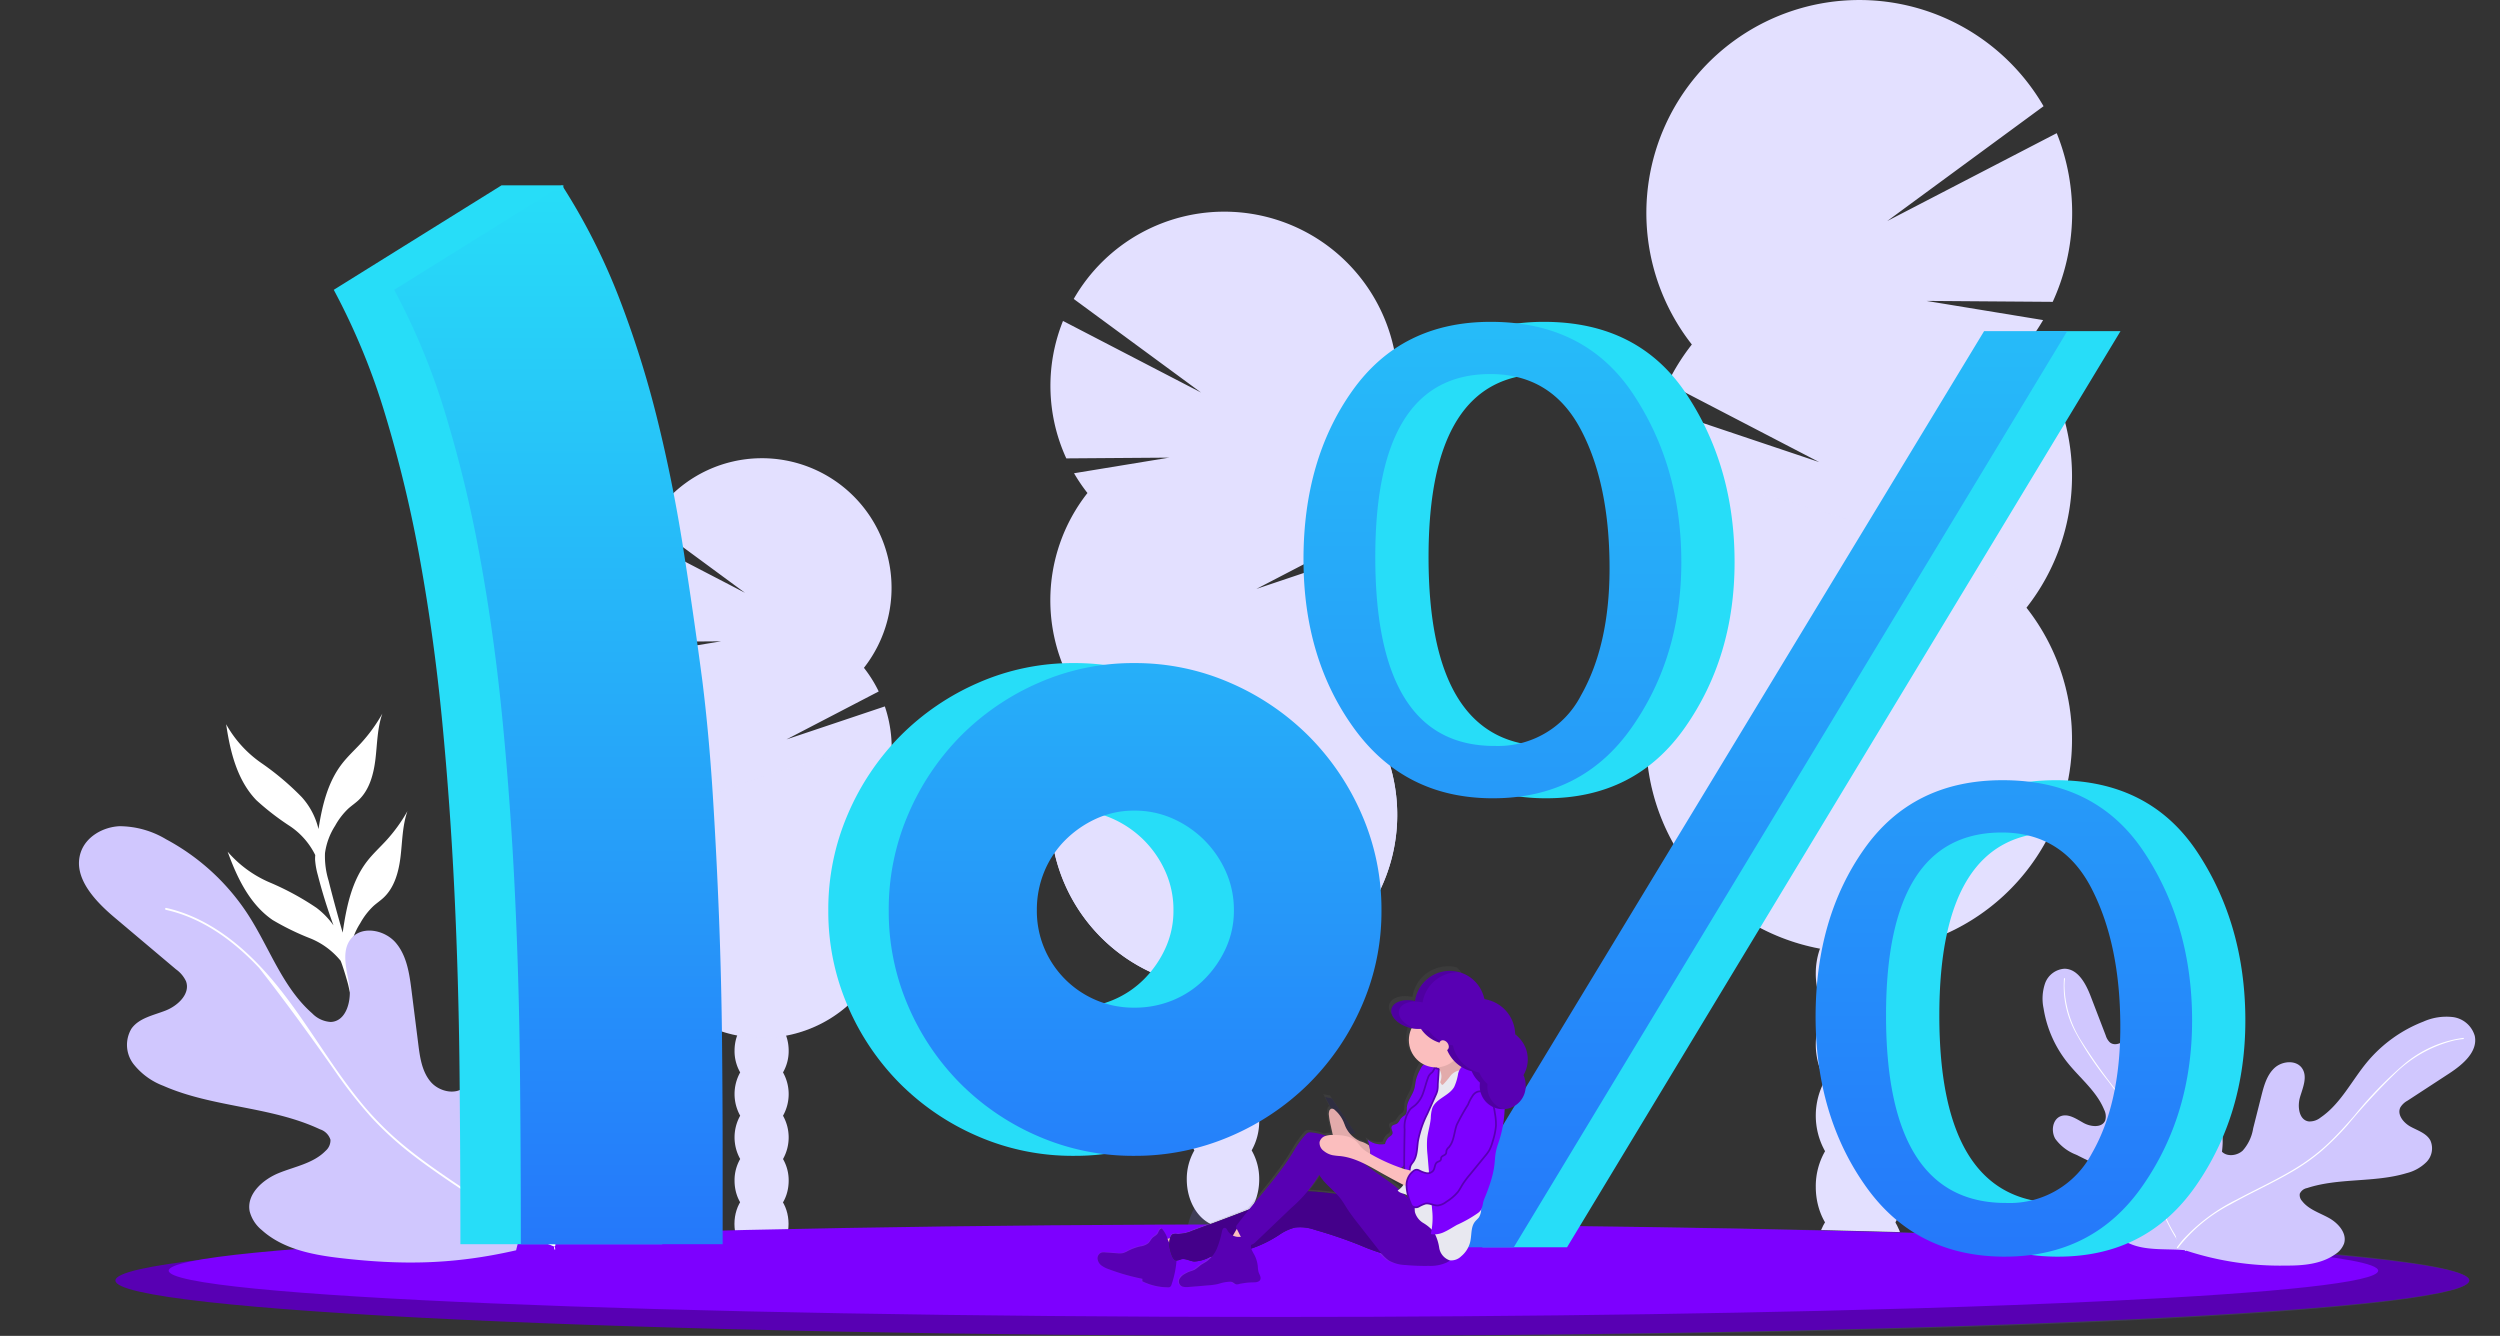 <svg xmlns="http://www.w3.org/2000/svg" viewBox="0 0 427.97 228.68">
  <rect x="0" y="0" width="427.97" height="228.68" fill="#333333" stroke="none"/>
  <defs>
    <linearGradient id="marketingBenefitLinearGradientA" x1=".5" x2=".5" y2="1">
      <stop offset="0" stop-color="#27ddf8"/>
      <stop offset="1" stop-color="#2578fa"/>
    </linearGradient>
    <linearGradient id="marketingBenefitLinearGradientB" x1=".5" x2=".5" y1="1" y2="-.001">
      <stop offset="0" stop-color="gray" stop-opacity=".251"/>
      <stop offset=".54" stop-color="gray" stop-opacity=".122"/>
      <stop offset="1" stop-color="gray" stop-opacity=".102"/>
    </linearGradient>
  </defs>
  <g transform="translate(-5.856 -.005)">
    <g fill="#e3e0ff" transform="translate(287.661 .005)">
      <ellipse cx="7.611" cy="9.961" rx="7.611" ry="9.961" transform="translate(29.019 205.377)"/>
      <path d="M42.654 172.724a12 12 0 0 0 1.6-6.089c0-5.513-3.408-9.961-7.611-9.961s-7.608 4.458-7.608 9.961a12 12 0 0 0 1.589 6.089 12.456 12.456 0 0 0 0 12.173 12.462 12.462 0 0 0 0 12.177 12 12 0 0 0-1.589 6.089c0 5.513 3.408 9.961 7.608 9.961s7.611-4.458 7.611-9.961a12 12 0 0 0-1.589-6.089 12.463 12.463 0 0 0 0-12.176 12.455 12.455 0 0 0 0-12.173Z"/>
      <ellipse cx="7.611" cy="9.961" rx="7.611" ry="9.961" transform="translate(29.019 144.5)"/>
      <ellipse cx="7.611" cy="9.961" rx="7.611" ry="9.961" transform="translate(29.019 132.324)"/>
      <path d="M65.119 58.966a36.667 36.667 0 0 0 2.832-4.173l-19.984-3.281 21.627.162a36.523 36.523 0 0 0 .689-28.877L41.264 37.84l26.765-19.659A36.454 36.454 0 1 0 7.818 58.973a36.522 36.522 0 0 0-4.156 6.646l25.955 13.485-27.675-9.3a36.454 36.454 0 0 0 5.857 34.229 36.45 36.45 0 1 0 57.3 0 36.45 36.45 0 0 0 0-45.071Z"/>
      <path d="M.018 81.502a36.285 36.285 0 0 0 7.8 22.534 36.45 36.45 0 1 0 57.3 0c4.886-6.202-65.1-26.627-65.1-22.534Z" opacity=".1"/>
    </g>
    <g fill="#e3e0ff" transform="translate(114.122 78.437)">
      <ellipse cx="4.631" cy="6.064" rx="4.631" ry="6.064" transform="translate(17.462 125.026)"/>
      <path d="M25.777 105.15a7.316 7.316 0 0 0 .968-3.708c0-3.349-2.069-6.064-4.634-6.064s-4.631 2.716-4.631 6.064a7.315 7.315 0 0 0 .965 3.708 7.6 7.6 0 0 0 0 7.411 7.6 7.6 0 0 0 0 7.411 7.29 7.29 0 0 0-.965 3.708c0 3.352 2.069 6.068 4.631 6.068s4.634-2.716 4.634-6.068a7.291 7.291 0 0 0-.968-3.7 7.58 7.58 0 0 0 0-7.411 7.58 7.58 0 0 0 0-7.415Z"/>
      <ellipse cx="4.631" cy="6.064" rx="4.631" ry="6.064" transform="translate(17.462 87.966)"/>
      <ellipse cx="4.631" cy="6.064" rx="4.631" ry="6.064" transform="translate(17.462 80.554)"/>
      <path d="M4.758 35.892a22.086 22.086 0 0 1-1.723-2.54l12.173-2-13.169.1a22.248 22.248 0 0 1-.424-17.572l17.651 9.169L2.978 11.058A22.19 22.19 0 1 1 39.63 35.892a22.166 22.166 0 0 1 2.529 4.045l-15.8 8.214 16.849-5.654a22.2 22.2 0 0 1-3.574 20.839 22.19 22.19 0 1 1-34.883 0 22.2 22.2 0 0 1 0-27.44Z"/>
      <path d="M44.382 49.612a22.1 22.1 0 0 1-4.748 13.721 22.19 22.19 0 1 1-34.883 0c-2.973-3.76 39.631-16.211 39.631-13.721Z" opacity=".1"/>
    </g>
    <g transform="translate(185.657 36.27)">
      <ellipse cx="6.199" cy="8.115" fill="#3f3d56" rx="6.199" ry="8.115" transform="translate(23.364 167.431)"/>
      <path fill="#e3e0ff" d="M34.469 140.832a9.787 9.787 0 0 0 1.292-4.962c0-4.479-2.757-8.115-6.2-8.115s-6.2 3.635-6.2 8.115a9.758 9.758 0 0 0 1.3 4.962 10.143 10.143 0 0 0 0 9.92 10.137 10.137 0 0 0 0 9.916 9.758 9.758 0 0 0-1.3 4.962c0 4.479 2.778 8.115 6.2 8.115s6.2-3.635 6.2-8.115a9.788 9.788 0 0 0-1.292-4.962 10.159 10.159 0 0 0 0-9.916 10.164 10.164 0 0 0 0-9.92Z"/>
      <ellipse cx="6.199" cy="8.115" fill="#3f3d56" rx="6.199" ry="8.115" transform="translate(23.364 117.836)"/>
      <ellipse cx="6.199" cy="8.115" fill="#3f3d56" rx="6.199" ry="8.115" transform="translate(23.364 107.916)"/>
      <path fill="#e3e0ff" d="M6.37 48.149a29.6 29.6 0 0 1-2.308-3.4l16.288-2.674-17.614.131a29.752 29.752 0 0 1-.564-23.53l23.637 12.259-21.8-16.022a29.7 29.7 0 1 1 49.027 33.234 29.741 29.741 0 0 1 3.386 5.416L35.279 64.551l22.544-7.58a29.708 29.708 0 0 1-4.786 27.885 29.694 29.694 0 1 1-46.68 0 29.7 29.7 0 0 1 0-36.719Z"/>
      <path fill="#e3e0ff" d="M59.39 66.513a29.566 29.566 0 0 1-6.356 18.357 29.694 29.694 0 1 1-46.68 0C2.376 79.82 59.39 63.178 59.39 66.513Z"/>
    </g>
    <path fill="#3f3d56" d="M428.565 219.199c0 2.368-17.307 4.531-45.912 6.2-5.2.3-10.777.586-16.69.854q-7.663.344-16.064.651-8.138.29-16.9.538c-18.447.527-38.841.906-60.507 1.1q-7.887.072-15.984.11-8.434.038-17.063.035c-104.449 0-189.117-4.241-189.117-9.476s84.668-9.476 189.117-9.476c44.969 0 86.263.789 118.721 2.1l3.549.145h.021c40.884 1.73 66.829 4.338 66.829 7.219Z"/>
    <path fill="#5800b3" d="M428.565 219.199c0 2.368-18.436 4.531-48.912 6.2-5.543.3-11.482.586-17.777.854q-8.164.344-17.113.651-8.671.29-18.005.538c-19.653.527-41.381.906-64.463 1.1q-8.4.072-17.025.11-8.987.038-18.178.035c-111.274 0-201.478-4.241-201.478-9.476s90.2-9.476 201.478-9.476c47.908 0 91.9.789 126.482 2.1l3.781.145h.022c43.547 1.73 71.188 4.338 71.188 7.219Z"/>
    <path fill="#7d00ff" d="M412.974 217.532c0 1.975-17.307 3.79-45.912 5.169-5.2.251-10.777.489-16.687.713q-7.666.29-16.064.545-8.138.241-16.9.451c-18.451.441-38.847.758-60.511.916q-7.88.058-15.984.094-8.434.031-17.059.031c-104.449 0-189.12-3.545-189.12-7.925s84.672-7.925 189.12-7.925c44.961 0 86.259.658 118.717 1.754l3.549.12h.024c40.899 1.468 66.827 3.632 66.827 6.057Z"/>
    <path fill="#d0c7fe" d="M380.03 214.038c-3.111-.316-6.642.132-9.514-1.104a13.754 13.754 0 0 1-6.924-6.053 1.738 1.738 0 0 1-.266-1.067c.14-.788 1.159-1.049 1.95-.935a4.719 4.719 0 0 0 2.362.137c1.118-.436 1.331-2.043.724-3.073a6.279 6.279 0 0 0-2.815-2.144l-4.293-2.129a7.909 7.909 0 0 1-3.551-2.707c-.769-1.302-.49-3.332.917-3.878 1.317-.506 2.685.469 3.924 1.157s3.192.87 3.705-.447a2.5 2.5 0 0 0-.185-1.813c-1.311-3.224-4.225-5.461-6.377-8.196a19.9 19.9 0 0 1-3.994-9.146 8.119 8.119 0 0 1 .263-4.32 3.784 3.784 0 0 1 3.3-2.479c2.321.01 3.67 2.554 4.503 4.72l2.571 6.698a2.709 2.709 0 0 0 .716 1.193c.907.737 2.281.032 3.042-.855s1.401-2.024 2.525-2.352a2.8 2.8 0 0 1 2.908 1.185 6.14 6.14 0 0 1 .97 3.154c.389 4.816-1.421 9.626-.909 14.43a1.431 1.431 0 0 0 .565 1.194 1.239 1.239 0 0 0 1.076-.084c1.405-.654 2.21-2.118 3.23-3.284s2.727-2.118 4.068-1.332a3.166 3.166 0 0 1 1.216 1.548c.968 2.259.635 4.85.105 7.251a43.413 43.413 0 0 1-5.811 14.722"/>
    <path fill="#fff" d="M380.1 213.986a22.737 22.737 0 0 1-4.551-8.722c-1.002-3.227-1.687-6.546-2.761-9.753a29.121 29.121 0 0 0-1.996-4.674 40.737 40.737 0 0 0-2.819-4.381 95.639 95.639 0 0 1-5.947-8.45 18.415 18.415 0 0 1-2.755-9.195 12.594 12.594 0 0 1 .085-1.266c.014-.106-.155-.142-.17-.028a16.6 16.6 0 0 0 1.951 9.179 57.071 57.071 0 0 0 5.708 8.521c1.064 1.426 2.109 2.87 3.039 4.39a27.769 27.769 0 0 1 2.305 4.728c1.205 3.211 1.914 6.577 2.864 9.867a26.1 26.1 0 0 0 4.104 8.933c.256.33.526.648.806.958.073.079.214-.021.14-.102Z"/>
    <path fill="#d0c7fe" d="M378.623 213.585c-.412-3.7-1.816-7.696-1.098-11.351a16.367 16.367 0 0 1 5.31-9.573 2.069 2.069 0 0 1 1.178-.574c.951-.033 1.512 1.087 1.577 2.036a5.618 5.618 0 0 0 .431 2.782c.786 1.189 2.711 1.04 3.759.072a7.482 7.482 0 0 0 1.792-3.813l1.396-5.531c.441-1.745.94-3.592 2.262-4.812s3.756-1.409 4.74.099c.923 1.408.125 3.246-.365 4.857s-.214 3.933 1.449 4.201a2.977 2.977 0 0 0 2.064-.67c3.423-2.335 5.3-6.285 7.942-9.472a23.684 23.684 0 0 1 9.641-6.94 9.658 9.658 0 0 1 5.093-.776 4.505 4.505 0 0 1 3.712 3.219c.569 2.703-2.056 4.913-4.369 6.424l-7.15 4.668a3.232 3.232 0 0 0-1.209 1.132c-.629 1.241.535 2.663 1.758 3.325s2.706 1.123 3.368 2.346a3.341 3.341 0 0 1-.651 3.682 7.316 7.316 0 0 1-3.432 1.921c-5.508 1.659-11.559.756-17.024 2.552a1.706 1.706 0 0 0-1.242.959 1.475 1.475 0 0 0 .367 1.227c1.114 1.475 3.018 2.04 4.63 2.938s3.146 2.646 2.569 4.401a3.771 3.771 0 0 1-1.499 1.805c-2.388 1.69-5.484 1.954-8.41 1.939a51.678 51.678 0 0 1-18.595-3.073"/>
    <path fill="#fff" d="M378.699 213.651a27.062 27.062 0 0 1 9.01-7.481c3.505-1.975 7.196-3.604 10.659-5.656a34.7 34.7 0 0 0 4.938-3.492 48.55 48.55 0 0 0 4.39-4.377 113.928 113.928 0 0 1 8.348-9.035 21.923 21.923 0 0 1 10.01-5.508c.492-.1.986-.171 1.489-.222.131-.016.123-.217-.009-.2a19.768 19.768 0 0 0-10.193 4.564 68.014 68.014 0 0 0-8.483 8.774c-1.393 1.593-2.811 3.175-4.348 4.636a33.074 33.074 0 0 1-4.927 3.867c-3.437 2.206-7.175 3.873-10.766 5.803a31.062 31.062 0 0 0-9.368 7.014q-.477.57-.911 1.175c-.076.104.076.243.154.135Z"/>
    <path fill="#27ddf8" d="M270.516 136.661q-15.05 0-23.727-11.946t-8.673-28.954q0-17.119 8.388-28.895t23.665-11.765q16.2 0 24.412 12.409t8.215 28.724q0 16.2-8.5 28.318t-23.78 12.109Zm.294-8.962a15.963 15.963 0 0 0 14.8-8.633q4.9-8.633 4.9-21.765 0-14.618-5.014-23.938t-15.383-9.323q-19.707 0-19.707 31.306 0 32.357 20.394 32.357Zm3.306 85.822h-14.518l95.026-156.826h14.238Zm84.067 1.608q-15.28 0-23.824-12.059t-8.579-28.957q0-17 8.329-28.783t23.724-11.765q16.084 0 24.241 12.409t8.159 28.721q0 16.092-8.444 28.265t-23.608 12.167Zm.17-9.192a15.9 15.9 0 0 0 14.724-8.485q4.868-8.485 4.868-21.677 0-14.118-4.927-23.68t-15.351-9.576q-19.821 0-19.821 31.306-.006 32.115 20.5 32.112Z"/>
    <path fill="url(#marketingBenefitLinearGradientA)" d="M602.854 280.014q-15.05 0-23.727-11.946t-8.673-28.954q0-17.119 8.388-28.895t23.665-11.765q16.2 0 24.413 12.409t8.215 28.724q0 16.2-8.5 28.318t-23.781 12.109Zm.294-8.962a15.963 15.963 0 0 0 14.8-8.633q4.9-8.633 4.9-21.765 0-14.618-5.014-23.938t-15.383-9.323q-19.707 0-19.707 31.306 0 32.357 20.394 32.357Zm3.306 85.822h-14.518l95.026-156.826H701.2Zm84.067 1.608q-15.28 0-23.824-12.059t-8.579-28.957q0-17 8.33-28.783t23.724-11.765q16.084 0 24.241 12.409t8.159 28.721q0 16.092-8.444 28.265T690.52 358.48Zm.17-9.192a15.9 15.9 0 0 0 14.724-8.485q4.869-8.485 4.868-21.677 0-14.118-4.927-23.68T690 285.872q-19.821 0-19.821 31.306 0 32.115 20.505 32.112Z" transform="translate(-341.456 -143.353)"/>
    <path fill="url(#marketingBenefitLinearGradientB)" d="M563.025 613.622a5.351 5.351 0 0 0-2.13-4.316q-4.571-5.508-9.4-10.8a5.284 5.284 0 0 0-.775-.182h-.076l-.135-.017h-.71a6.13 6.13 0 0 0-5.926 5.241c-1.912-.441-3.668.131-3.98 1.34a1.636 1.636 0 0 0 .052.968 4.192 4.192 0 0 0 2.808 2.277l.188.056c.094.027.188.048.282.069h.062a4.824 4.824 0 0 0 2.105 6.309 1.088 1.088 0 0 0-.124.079 1.724 1.724 0 0 0-.414.579 8.391 8.391 0 0 0-.8 1.926c-.138.576-.162 1.179-.344 1.747-.313 1.035-1.119 1.94-1.212 3.039-.041.489.038 1.065-.31 1.4a2.294 2.294 0 0 1-.276.2 2.128 2.128 0 0 0-.607.634 2.028 2.028 0 0 1-.4.558c-.313.238-.831.214-.986.578s.245.8.151 1.2c-.076.324-.431.47-.689.689a2.446 2.446 0 0 0-.586 1.113 3.563 3.563 0 0 1-2.939-.748 5.5 5.5 0 0 1 .3 1.1 4.632 4.632 0 0 0-1.585-.793 5.063 5.063 0 0 1-1.683-1.253l.9-.124-4-6.064-1.179-.241 1.058 2.03a.634.634 0 0 0-.344.434 1.845 1.845 0 0 0-.041.69 12.756 12.756 0 0 0 .272 1.616l.307 1.427a3.709 3.709 0 0 0 .1.4 4.02 4.02 0 0 0-1.185.135 10.414 10.414 0 0 0-2.457-.582 1.254 1.254 0 0 0-.555.027 1.345 1.345 0 0 0-.516.42 16.532 16.532 0 0 0-1.826 2.571c-2.146 3.735-5.013 6.994-7.7 10.371-1.854.752-3.721 1.471-5.592 2.181l-4.021 1.533a6.037 6.037 0 0 1-2.491.564c-.386-.024-.854-.083-1.071.245a2.069 2.069 0 0 0-.245.524c-.141 0-.282.035-.414.041h-.024a4.773 4.773 0 0 0-.965-1.775.6.6 0 0 0-.455.344 5.864 5.864 0 0 1-.265.541c-.217.317-.593.47-.862.741s-.437.689-.727.951a2.887 2.887 0 0 1-1.378.534 8.7 8.7 0 0 0-2.14.814 3.671 3.671 0 0 1-.792.365 2.984 2.984 0 0 1-.926.031l-2.13-.155a1.656 1.656 0 0 0-.564.024 1.058 1.058 0 0 0-.689 1.092 1.7 1.7 0 0 0 .672 1.171 4.484 4.484 0 0 0 1.212.63 35.227 35.227 0 0 0 5.7 1.67v.431a9.672 9.672 0 0 0 4.345 1.035.647.647 0 0 0 .324-.058.72.72 0 0 0 .272-.427 17.572 17.572 0 0 0 .846-4.172 2.15 2.15 0 0 0 .768-.2c.734-.2 1.461.3 2.215.386a6.068 6.068 0 0 0 2.674-.775c.128-.048.255-.094.383-.131a4.285 4.285 0 0 1-.879.847c-.365.262-.775.455-1.133.727a7.525 7.525 0 0 1-.955.741 5.753 5.753 0 0 1-.734.282 4.979 4.979 0 0 0-1.035.52 2.15 2.15 0 0 0-.717.689.941.941 0 0 0 .641 1.468 2.96 2.96 0 0 0 .872.024c1.151-.087 2.3-.193 3.445-.3a9.647 9.647 0 0 0 1.444-.207c.251-.062.5-.145.752-.21a6.078 6.078 0 0 1 1.317-.2 1.09 1.09 0 0 1 .383.038c.269.086.458.344.731.414a1.128 1.128 0 0 0 .52-.073 11.953 11.953 0 0 1 2.557-.272 1.106 1.106 0 0 0 .992-.441c.214-.431-.145-.913-.282-1.378a4.147 4.147 0 0 1-.118-.9 5.633 5.633 0 0 0-.634-2.147 5.81 5.81 0 0 1-.47-.978 24.9 24.9 0 0 0 4.7-2.384 8.509 8.509 0 0 1 2.681-1.289 7.2 7.2 0 0 1 3.366.389 75.715 75.715 0 0 1 7.713 2.691 38.315 38.315 0 0 0 3.646 1.378 5.676 5.676 0 0 0 1.292 1.261 5.969 5.969 0 0 0 2.808.765 36.885 36.885 0 0 0 3.951.149 6.679 6.679 0 0 0 2.942-.545 3.4 3.4 0 0 0 .617-.406 2.446 2.446 0 0 0 1.937-.717 4.686 4.686 0 0 0 1.482-2.326c.317-1.244.072-2.695.837-3.711.2-.272.47-.493.669-.768a2.07 2.07 0 0 0 .344-1.251l.035-.052a4.644 4.644 0 0 0 .344-1.254 7.2 7.2 0 0 1 .344-.989 29.905 29.905 0 0 0 1.013-2.94 16.13 16.13 0 0 0 .47-2.016c.083-.545.131-1.092.176-1.64a9.89 9.89 0 0 1 .5-2.519 20.577 20.577 0 0 0 1.141-6.037v-.12a4.044 4.044 0 0 0 3.6-4.079 4.327 4.327 0 0 0-.376-1.761 5.465 5.465 0 0 0 .7-2.735ZM543.54 637.3c.058.21.127.42.2.63-.317-.313-.63-.638-.951-.947.128.038.255.079.376.124a2.274 2.274 0 0 1 .376.193Zm-1.54-1.038c-1.881-1.633-4.059-2.9-5.985-4.479 1.035.52 2.069 1.123 3.1 1.7q1.805 1.035 3.652 1.975a2.969 2.969 0 0 1-.758.785Zm.8-4.114.094-.094v.644c-.169-.056-.344-.11-.506-.172a4.276 4.276 0 0 0 .421-.393Zm-16.563 4.421a15.618 15.618 0 0 0 2.009-2.863 18.764 18.764 0 0 0 2.991 3.339c-1.661-.234-3.325-.417-5-.489Z" transform="translate(-296.229 -432.878)"/>
    <path fill="#2f2e41" d="m232.694 187.81 1.189.241 4.045 5.981-1.787.241Z"/>
    <path fill="#fbbebe" d="M203.907 212.088a23.541 23.541 0 0 0 1.181 3.1 28.666 28.666 0 0 0 3.951-1.129 10.761 10.761 0 0 0-.82-1.113 3.871 3.871 0 0 0-1.117-.858 3.039 3.039 0 0 0-1.355-.021q-.92.038-1.84.021Z"/>
    <path fill="#5800b3" d="M207.108 213.687a2.478 2.478 0 0 1-1.351-1.537 4.992 4.992 0 0 0-1.009-1.84.6.6 0 0 0-.455.344c-.1.172-.159.369-.272.534-.214.31-.593.462-.864.727s-.441.669-.734.934a2.917 2.917 0 0 1-1.378.531 8.734 8.734 0 0 0-2.157.8 3.688 3.688 0 0 1-.8.344 3.028 3.028 0 0 1-.934.031l-2.146-.155a1.673 1.673 0 0 0-.572.027 1.035 1.035 0 0 0-.689 1.075 1.667 1.667 0 0 0 .689 1.154 4.577 4.577 0 0 0 1.223.62 36.77 36.77 0 0 0 5.754 1.643v.424a9.961 9.961 0 0 0 4.379 1.035.689.689 0 0 0 .344-.058.717.717 0 0 0 .276-.42 16.947 16.947 0 0 0 .893-4.665 3.5 3.5 0 0 0-.094-1.2c-.118-.386.282-.224-.094-.376"/>
    <path fill="#2f2e41" d="M248.261 205.597c-6.364.386-12.648-1.482-19.023-1.682a9.512 9.512 0 0 0-2.364.151 11.615 11.615 0 0 0-2.343.909c-3.414 1.589-6.95 2.9-10.481 4.221l-4.052 1.5a6.309 6.309 0 0 1-2.515.555c-.386-.024-.858-.083-1.079.241-.658.975-.344 2.412.094 3.508.141.344.376.741.758.783a2.237 2.237 0 0 0 .775-.2c.737-.2 1.475.3 2.233.376a6.227 6.227 0 0 0 2.7-.762 25.151 25.151 0 0 1 4.617-.783 20.629 20.629 0 0 0 7.236-3 8.5 8.5 0 0 1 2.7-1.268 7.4 7.4 0 0 1 3.394.383 78.256 78.256 0 0 1 7.777 2.65 35.815 35.815 0 0 0 4.066 1.482 14.7 14.7 0 0 0 9.11-.531c1.035-.4 2.122-1.113 2.181-2.212.035-.627-.451-1.179-.775-1.723-.21-.344-.417-.689-.644-1.017-1.105-1.586-2.432-3.698-4.365-3.581Z"/>
    <path fill="#44008a" d="M248.261 205.597c-6.364.386-12.648-1.482-19.023-1.682a9.512 9.512 0 0 0-2.364.151 11.615 11.615 0 0 0-2.343.909c-3.414 1.589-6.95 2.9-10.481 4.221l-4.052 1.5a6.309 6.309 0 0 1-2.515.555c-.386-.024-.858-.083-1.079.241-.658.975-.344 2.412.094 3.508.141.344.376.741.758.783a2.237 2.237 0 0 0 .775-.2c.737-.2 1.475.3 2.233.376a6.227 6.227 0 0 0 2.7-.762 25.151 25.151 0 0 1 4.617-.783 20.629 20.629 0 0 0 7.236-3 8.5 8.5 0 0 1 2.7-1.268 7.4 7.4 0 0 1 3.394.383 78.256 78.256 0 0 1 7.777 2.65 35.815 35.815 0 0 0 4.066 1.482 14.7 14.7 0 0 0 9.11-.531c1.035-.4 2.122-1.113 2.181-2.212.035-.627-.451-1.179-.775-1.723-.21-.344-.417-.689-.644-1.017-1.105-1.586-2.432-3.698-4.365-3.581Z"/>
    <path fill="#fbbebe" d="M216.122 212.397q1.5.506 3.01.941c.564-.934 1.63-1.581 1.871-2.646a.248.248 0 0 0 0-.141.255.255 0 0 0-.114-.1 5.632 5.632 0 0 0-2.36-.69c-.658-.041-.951.641-1.247 1.12-.102.186-.89 1.607-1.16 1.516Z"/>
    <path fill="#5800b3" d="M217.524 211.715a2.163 2.163 0 0 1-1.465-.961c-.141-.245-.29-.576-.572-.558s-.376.327-.437.586a16.727 16.727 0 0 1-.823 2.828 5.3 5.3 0 0 1-1.761 2.312c-.369.255-.779.448-1.141.717a7.532 7.532 0 0 1-.965.731 5.443 5.443 0 0 1-.741.276 5.078 5.078 0 0 0-1.058.513 2.153 2.153 0 0 0-.72.69.927.927 0 0 0 .627 1.45 3.123 3.123 0 0 0 .879.021c1.161-.087 2.319-.188 3.48-.293a9.886 9.886 0 0 0 1.458-.2c.255-.062.5-.145.752-.21a6.387 6.387 0 0 1 1.326-.193 1.129 1.129 0 0 1 .386.038c.269.087.458.344.734.406a1.138 1.138 0 0 0 .524-.069 12.406 12.406 0 0 1 2.577-.269c.376-.021.827-.094 1-.435.217-.424-.141-.9-.282-1.354a4.252 4.252 0 0 1-.12-.889 5.414 5.414 0 0 0-.638-2.113c-.3-.545-.689-1.144-.493-1.723a1.51 1.51 0 0 0 .2-.589c-.057-.932-2.203-.588-2.727-.712Z"/>
    <path fill="#fbbebe" d="M238.722 195.391a4.985 4.985 0 0 1-2.54-2.519c-.1-.241-.193-.493-.293-.737a5.642 5.642 0 0 0-1.516-2.1.727.727 0 0 0-.564-.238.6.6 0 0 0-.414.441 1.808 1.808 0 0 0-.045.689 12.979 12.979 0 0 0 .276 1.589l.31 1.406a2.757 2.757 0 0 0 .193.627 2.183 2.183 0 0 0 .516.617c.282.262.564.514.858.758a3.044 3.044 0 0 0 .52.376 3.194 3.194 0 0 0 .968.282 8.348 8.348 0 0 1 3.615 1.378s0-.941-.024-1.035a1.379 1.379 0 0 0-.269-.753 4.554 4.554 0 0 0-1.591-.782Z"/>
    <path d="M238.722 195.391a4.985 4.985 0 0 1-2.54-2.519c-.1-.241-.193-.493-.293-.737a5.642 5.642 0 0 0-1.516-2.1.727.727 0 0 0-.564-.238.6.6 0 0 0-.414.441 1.808 1.808 0 0 0-.045.689 12.979 12.979 0 0 0 .276 1.589l.31 1.406a2.757 2.757 0 0 0 .193.627 2.183 2.183 0 0 0 .516.617c.282.262.564.514.858.758a3.044 3.044 0 0 0 .52.376 3.194 3.194 0 0 0 .968.282 8.348 8.348 0 0 1 3.615 1.378s0-.941-.024-1.035a1.379 1.379 0 0 0-.269-.753 4.554 4.554 0 0 0-1.591-.782Z" opacity=".1"/>
    <ellipse cx="1.547" cy="1.558" fill="#2f2e41" rx="1.547" ry="1.558" transform="translate(250.129 181.525)"/>
    <path fill="#2f2e41" d="M250.719 182.142a1.723 1.723 0 0 0-1.223.176 1.648 1.648 0 0 0-.417.572 8.124 8.124 0 0 0-.806 1.9c-.138.564-.162 1.161-.344 1.723-.317 1.035-1.129 1.912-1.223 2.991-.041.482.038 1.051-.313 1.378a2.033 2.033 0 0 1-.282.2 2.114 2.114 0 0 0-.609.627 1.987 1.987 0 0 1-.431.6c-.317.234-.837.21-.992.572s.245.783.151 1.175c-.076.321-.435.47-.689.689a2.386 2.386 0 0 0-.589 1.1 3.649 3.649 0 0 1-2.96-.741 9.329 9.329 0 0 1 .458 3.386 1.4 1.4 0 0 1-.272 1.035 17.5 17.5 0 0 1 3.635.63 2.494 2.494 0 0 0 1.585 0 2.619 2.619 0 0 0 .727-.578 4.613 4.613 0 0 0 1.5-2.305 12.517 12.517 0 0 0 .027-1.568 9 9 0 0 1 .4-1.9 22.2 22.2 0 0 0 .689-3.911c.072-.816.775-1.471 1.148-2.2a10.88 10.88 0 0 0 1.467-4.351c.045-.518-.128-1.135-.637-1.2Z"/>
    <path fill="#7d00ff" d="M250.719 182.142a1.723 1.723 0 0 0-1.223.176 1.648 1.648 0 0 0-.417.572 8.124 8.124 0 0 0-.806 1.9c-.138.564-.162 1.161-.344 1.723-.317 1.035-1.129 1.912-1.223 2.991-.041.482.038 1.051-.313 1.378a2.033 2.033 0 0 1-.282.2 2.114 2.114 0 0 0-.609.627 1.987 1.987 0 0 1-.431.6c-.317.234-.837.21-.992.572s.245.783.151 1.175c-.076.321-.435.47-.689.689a2.386 2.386 0 0 0-.589 1.1 3.649 3.649 0 0 1-2.96-.741 9.329 9.329 0 0 1 .458 3.386 1.4 1.4 0 0 1-.272 1.035 17.5 17.5 0 0 1 3.635.63 2.494 2.494 0 0 0 1.585 0 2.619 2.619 0 0 0 .727-.578 4.613 4.613 0 0 0 1.5-2.305 12.517 12.517 0 0 0 .027-1.568 9 9 0 0 1 .4-1.9 22.2 22.2 0 0 0 .689-3.911c.072-.816.775-1.471 1.148-2.2a10.88 10.88 0 0 0 1.467-4.351c.045-.518-.128-1.135-.637-1.2Z" opacity=".95"/>
    <path fill="#5800b3" d="M249.271 206.936a14.279 14.279 0 0 1-3.366-2.811c-2.047-1.923-4.548-3.28-6.7-5.079a42.954 42.954 0 0 0-4.266-3.58 10.591 10.591 0 0 0-4.569-1.6 1.267 1.267 0 0 0-.558.027 1.34 1.34 0 0 0-.52.414 16.239 16.239 0 0 0-1.844 2.532c-2.728 4.624-6.595 8.514-9.8 12.818a.576.576 0 0 0-.038.779l.651 1.278c.365.713.951 1.547 1.723 1.406a1.911 1.911 0 0 0 .913-.582l2.929-2.8 3.07-2.936a23.688 23.688 0 0 0 4.8-5.678c.916 1.589 2.54 2.629 3.659 4.086.424.551.768 1.161 1.148 1.747.609.941 1.3 1.823 1.988 2.7l3.524 4.5a6.818 6.818 0 0 0 1.63 1.654 6.254 6.254 0 0 0 2.832.753 36.487 36.487 0 0 0 3.98.145 6.826 6.826 0 0 0 2.963-.534 2.728 2.728 0 0 0 1.609-2.388 3.546 3.546 0 0 0-.506-1.492 11.757 11.757 0 0 0-5.252-5.359Z"/>
    <ellipse cx="1.189" cy="1.196" fill="#e8e8f0" rx="1.189" ry="1.196" transform="translate(251.439 182.965)"/>
    <path fill="#fbbebe" d="M252.366 183.262a2.274 2.274 0 0 1 .131 1.723 6.654 6.654 0 0 1-.765 1.585 7.892 7.892 0 0 1-1 1.419 10.211 10.211 0 0 0 5.237-1.5 7.518 7.518 0 0 0 3.3-2.88 1.531 1.531 0 0 1-1.216-.224 4.552 4.552 0 0 1-.934-.868l-.92-1.035a4.142 4.142 0 0 1-.564-.748 2.07 2.07 0 0 1-.245-1.2 6.892 6.892 0 0 1-1.223 1.013c-.658.431-1.378.741-2.043 1.164-.234.151-.753.4-.62.689s.676.531.862.862Z"/>
    <path d="M252.366 183.262a2.274 2.274 0 0 1 .131 1.723 6.654 6.654 0 0 1-.765 1.585 7.892 7.892 0 0 1-1 1.419 10.211 10.211 0 0 0 5.237-1.5 7.518 7.518 0 0 0 3.3-2.88 1.531 1.531 0 0 1-1.216-.224 4.552 4.552 0 0 1-.934-.868l-.92-1.035a4.142 4.142 0 0 1-.564-.748 2.07 2.07 0 0 1-.245-1.2 6.892 6.892 0 0 1-1.223 1.013c-.658.431-1.378.741-2.043 1.164-.234.151-.753.4-.62.689s.676.531.862.862Z" opacity=".1"/>
    <path fill="#e8e8f0" d="M252.39 183.446a1.554 1.554 0 0 0 0 1.8c.052.066.248.475.344.479a.313.313 0 0 0 .21-.107 14.622 14.622 0 0 0 1.164-1.378 2.569 2.569 0 0 1 1.482-.972 3.242 3.242 0 0 1 2.043.634 1.95 1.95 0 0 1 .689.572 1.883 1.883 0 0 1 .23.779 36.482 36.482 0 0 1 .207 4.948 19.028 19.028 0 0 1-.234 3.559c-.118.607-.292 1.2-.376 1.813a12.187 12.187 0 0 0-.072 1.626v2.274a5.771 5.771 0 0 0 .094 1.244 15.2 15.2 0 0 0 .5 1.444 9.516 9.516 0 0 1 .344 1.723l.31 2.352a2.874 2.874 0 0 1-.282 2.15c-.2.272-.47.485-.689.753-.775.986-.516 2.415-.862 3.638a4.609 4.609 0 0 1-1.5 2.291 2.42 2.42 0 0 1-1.968.69 2.7 2.7 0 0 1-1.787-2.116 8.213 8.213 0 0 0-.92-2.757 7.268 7.268 0 0 0-1.819-1.523 3.155 3.155 0 0 1-1.419-1.846c-.062-.344-.024-.689-.058-1.035a2.464 2.464 0 0 0-1.523-2c-.489-.188-1.1-.259-1.378-.689a3.319 3.319 0 0 0 1.433-1.926 9.9 9.9 0 0 0 .344-2.412l.166-2.736a9.06 9.06 0 0 1 .644-3.535c.241-.489.541-.951.789-1.436a15.947 15.947 0 0 0 .847-2.109c.389-1.119.783-2.243 1.129-3.377a6.692 6.692 0 0 1 .62-1.575c.323-.521.747-1.14 1.298-1.24Z"/>
    <path fill="#7d00ff" stroke="#5800b3" stroke-width=".3" d="m246.315 201.217.723.024.155-1.092a2.355 2.355 0 0 1 .152-.638 4.053 4.053 0 0 1 .417-.609c.713-1.006.659-2.343.837-3.566a17.727 17.727 0 0 1 1.592-4.662l1.41-3.135a4.512 4.512 0 0 0 .3-.8 4.393 4.393 0 0 0 .087-.927c0-.483.159-2.243.169-2.728 0-.179-.393-.079-.475-.238-.176-.344-.417.593-.748.8a1.833 1.833 0 0 0-.648.947c-.3.789-.489 1.62-.771 2.412a4.959 4.959 0 0 1-1.322 2.134c-.282.255-.62.455-.893.723a4.885 4.885 0 0 0-.989 3.445c-.01.754-.158 7.91.004 7.91Z"/>
    <path fill="#7d00ff" d="M256.738 182.136a2.506 2.506 0 0 0-1.285 1.771 8.666 8.666 0 0 1-.658 2.171c-.882 1.537-3.132 1.985-3.756 3.646a6.666 6.666 0 0 0-.251 1.723c-.11 1.189-.5 2.339-.62 3.528a15.563 15.563 0 0 0 .066 2.774l.789 9.383a12.4 12.4 0 0 1-.238 4.139 3.972 3.972 0 0 0 2.364-.389c.741-.344 1.417-.8 2.126-1.192a21.59 21.59 0 0 0 3.642-2.069 2.164 2.164 0 0 0 .493-.541 4.653 4.653 0 0 0 .344-1.237 6.942 6.942 0 0 1 .344-.972 28.845 28.845 0 0 0 1.035-2.894 15.577 15.577 0 0 0 .47-1.988c.087-.534.131-1.075.179-1.612a9.5 9.5 0 0 1 .5-2.48 19.888 19.888 0 0 0 1.148-5.944 2.976 2.976 0 0 0-.058-.875 4.689 4.689 0 0 0-.475-.992c-.327-.617-.524-1.3-.833-1.919a9.34 9.34 0 0 0-3.218-3.386c-.663-.442-1.391-.917-2.108-.645Z"/>
    <path fill="#fbbebe" d="M240.289 197.444a5.649 5.649 0 0 1-1.5-1.137c-.2-.23-.344-.489-.558-.717a3.683 3.683 0 0 0-1.881-1.075 9.093 9.093 0 0 0-2.184-.21 3.881 3.881 0 0 0-1.45.176 1.464 1.464 0 0 0-.965 1.035 1.7 1.7 0 0 0 .734 1.527 3.544 3.544 0 0 0 1.464.713 12.14 12.14 0 0 0 1.323.155c2.6.272 4.931 1.688 7.212 2.981q3.01 1.7 6.133 3.18a12.292 12.292 0 0 0 .1-1.881c0-.47-.035-1.185-.479-1.461a9.812 9.812 0 0 0-1.95-.589 30.95 30.95 0 0 1-3.924-1.585c-.722-.35-1.41-.719-2.075-1.112Z"/>
    <ellipse cx="4.641" cy="4.669" fill="#fbbebe" rx="4.641" ry="4.669" transform="translate(247.036 173.391)"/>
    <path fill="#7d00ff" stroke="#5800b3" stroke-width=".3" d="M258.064 187.428a7.54 7.54 0 0 0-.9 1.678 35.861 35.861 0 0 0-1.923 3.445c-.475 1.3-.458 2.846-1.378 3.87a1.333 1.333 0 0 0-.4.586 2.9 2.9 0 0 1-.048.424c-.131.376-.741.389-.854.768-.031.11 0 .23-.055.344-.094.245-.414.282-.63.427-.451.307-.344 1.017-.689 1.457a1.223 1.223 0 0 1-1.158.406 4.29 4.29 0 0 1-1.206-.451 1.083 1.083 0 0 0-.431-.135.878.878 0 0 0-.5.169 3.085 3.085 0 0 0-1.254 2.646 8.615 8.615 0 0 0 .713 2.956 1.245 1.245 0 0 0 .238.441 1.035 1.035 0 0 0 1.158.083 5.391 5.391 0 0 1 1.129-.5c.717-.131 1.419.365 2.146.324a3.024 3.024 0 0 0 1.45-.641 8.028 8.028 0 0 0 1.957-1.671c.317-.417.551-.893.831-1.337a15.173 15.173 0 0 1 1.171-1.564l2.677-3.277a7.032 7.032 0 0 0 .721-1 7.3 7.3 0 0 0 .564-1.5 11.814 11.814 0 0 0 .555-2.664 10.628 10.628 0 0 0-.2-2.236 7.773 7.773 0 0 0-.576-2.126c-.599-1.197-2.017-2.2-3.108-.922Z"/>
    <path fill="#5800b3" d="M267.387 181.346a5.227 5.227 0 0 0-2.15-4.249 6.2 6.2 0 0 0-5.275-6.047 6.029 6.029 0 0 0-11.877.321c-1.929-.435-3.694.131-4.015 1.317-.344 1.244 1.035 2.7 3.074 3.249a5.643 5.643 0 0 0 1.968.2 6.048 6.048 0 0 0 4.156 2.584 6.178 6.178 0 0 0 4.531 4.676 5.173 5.173 0 0 0 1.4 1.937c0 .145-.024.292-.024.445a3.932 3.932 0 1 0 7.856 0 4.139 4.139 0 0 0-.376-1.724 5.282 5.282 0 0 0 .735-2.7Z"/>
    <path d="M245.381 172.929c.321-1.189 2.069-1.754 4.015-1.317a6.13 6.13 0 0 1 5.971-5.169h.4a5.858 5.858 0 0 0-1.723-.255 6.13 6.13 0 0 0-5.971 5.169c-1.929-.435-3.694.131-4.014 1.317-.344 1.243 1.035 2.7 3.073 3.249a5.907 5.907 0 0 0 1.161.2c-1.936-.565-3.244-1.977-2.912-3.194Zm15.103 13.09a2.766 2.766 0 0 1 .025-.448 5.147 5.147 0 0 1-1.4-1.933 6.2 6.2 0 0 1-4.531-4.68 6.037 6.037 0 0 1-4.156-2.584 5.485 5.485 0 0 1-1.158-.031 6.026 6.026 0 0 0 4 2.378 6.178 6.178 0 0 0 4.531 4.676 5.174 5.174 0 0 0 1.4 1.937c0 .145-.024.293-.024.445a4 4 0 0 0 3.907 4.066 4.059 4.059 0 0 1-2.6-3.825Z" opacity=".1"/>
    <ellipse cx=".717" cy=".955" fill="#fbbebe" rx=".717" ry=".955" transform="rotate(-37.2 391.358 -284.957)"/>
    <path fill="#fff" d="M52.085 151.092a46.675 46.675 0 0 1 7.946 4.32 13.564 13.564 0 0 1 2.918 3.017 89.614 89.614 0 0 1-2.685-8.624 13.235 13.235 0 0 1-.467-2.585 7.691 7.691 0 0 1 .026-.835 12.703 12.703 0 0 0-4.344-4.965 44.126 44.126 0 0 1-5.729-4.423c-3.296-3.416-4.496-8.312-5.179-13.01a19.81 19.81 0 0 0 6.038 6.647 46.512 46.512 0 0 1 6.912 5.835 12.403 12.403 0 0 1 2.857 5.464c.629-4.024 1.58-8.035 4.05-11.213.966-1.242 2.125-2.307 3.19-3.458a27.262 27.262 0 0 0 3.693-5.099c-.867 2.464-.868 5.134-1.176 7.736s-1.014 5.314-2.92 7.099c-.547.511-1.175.929-1.733 1.43a12.07 12.07 0 0 0-2.257 2.938 11.549 11.549 0 0 0-1.733 4.682 14.149 14.149 0 0 0 .611 4.698c.745 2.987 1.562 5.956 2.414 8.917.63-4.367 1.527-8.801 4.209-12.253.967-1.241 2.126-2.306 3.191-3.459a27.241 27.241 0 0 0 3.693-5.099c-.868 2.467-.87 5.137-1.177 7.733s-1.014 5.315-2.92 7.099c-.547.512-1.176.93-1.734 1.43a12.043 12.043 0 0 0-2.253 2.936 11.548 11.548 0 0 0-1.731 4.681 14.155 14.155 0 0 0 .611 4.698c.929 3.767 3.743 13.578 2.507 11.954a62.588 62.588 0 0 1-3.459-10.833c-.169-.661-.888-3.131-1.287-4.072a12.983 12.983 0 0 0-5.14-3.813 44.211 44.211 0 0 1-6.503-3.168c-3.92-2.686-6.082-7.234-7.7-11.697a19.805 19.805 0 0 0 7.26 5.293Z"/>
    <path fill="#d0c7fe" d="M94.21 214.038c1.389-5.858 4.43-11.991 3.998-17.992s-2.486-12.048-6.632-16.403a3.346 3.346 0 0 0-1.774-1.152c-1.519-.24-2.639 1.447-2.929 2.954s-.242 3.209-1.239 4.379c-1.496 1.76-4.554 1.133-6.049-.624s-1.842-4.188-2.127-6.474l-1.152-9.15c-.364-2.887-.803-5.949-2.684-8.167s-5.747-2.993-7.626-.773c-1.756 2.083-.838 5.182-.371 7.865s-.431 6.351-3.153 6.453a4.811 4.811 0 0 1-3.179-1.48c-5.033-4.411-7.265-11.121-10.883-16.757a38.283 38.283 0 0 0-14.106-13.029 15.62 15.62 0 0 0-8.019-2.246c-2.807.149-5.683 1.774-6.594 4.438-1.445 4.225 2.332 8.286 5.748 11.168l10.547 8.896a5.225 5.225 0 0 1 1.718 2.053c.767 2.116-1.382 4.166-3.473 4.992s-4.563 1.27-5.866 3.103a5.4 5.4 0 0 0 .32 6.033 11.821 11.821 0 0 0 5.125 3.757c8.51 3.744 18.396 3.488 26.813 7.442a2.757 2.757 0 0 1 1.803 1.789 2.385 2.385 0 0 1-.829 1.898c-2.079 2.142-5.244 2.681-8.008 3.802s-5.567 3.633-4.993 6.556a6.094 6.094 0 0 0 2.051 3.19c3.504 3.178 8.421 4.207 13.116 4.77 10.856 1.29 19.791 1.153 30.449-1.289"/>
    <path fill="#fff" d="M99.228 212.789c-3.085-5.642-1.49-.028-6.614-3.802-5.237-3.858-10.839-7.195-15.992-11.171a56.113 56.113 0 0 1-7.236-6.574 78.482 78.482 0 0 1-6.186-7.887c-11.927-17.038-16.897-22.175-11.614-16.14-4.074-4.658-9.035-8.826-14.98-10.807-.773-.257-1.555-.471-2.35-.65-.208-.046-.152-.374.056-.326 6.021 1.359 11.189 4.98 15.456 9.334 4.624 4.72 8.194 10.295 11.884 15.749 1.921 2.835 3.886 5.648 6.064 8.296a53.457 53.457 0 0 0 7.143 7.173c5.079 4.216 10.751 7.625 16.132 11.428 5.163 3.648 6.343.026 9.823 5.377.438.675-.385.448.003 1.154.1.185.103-.318 0-.505Z"/>
    <path fill="#27ddf8" stroke="rgba(0,0,0,0)" d="M84.671 212.998q0-14.825-.153-30.059t-.869-30.212q-.716-14.978-2.1-29.291t-3.783-27.553a219.3 219.3 0 0 0-5.981-24.947 115.218 115.218 0 0 0-8.793-21.317l28.729-17.892h10.593s-1.627 17.2-.881 19.119a172.218 172.218 0 0 1 6.544 20.7q2.658 10.684 4.447 22.033t3.323 23q1.129 9.1 1.787 19.528t1.073 21.214q.409 10.786.511 21.368t.1 19.784v14.525Zm88.335-57.152a16.466 16.466 0 0 0 1.278 6.49 16.613 16.613 0 0 0 3.574 5.316 16.613 16.613 0 0 0 5.316 3.574 16.466 16.466 0 0 0 6.49 1.278 17.1 17.1 0 0 0 6.645-1.278 16.466 16.466 0 0 0 5.368-3.574 18.107 18.107 0 0 0 3.681-5.316 15.415 15.415 0 0 0 1.38-6.49 16.005 16.005 0 0 0-1.38-6.645 17.907 17.907 0 0 0-3.681-5.368 17.907 17.907 0 0 0-5.368-3.681 16.005 16.005 0 0 0-6.645-1.38 15.415 15.415 0 0 0-6.49 1.38 18.107 18.107 0 0 0-5.316 3.681 16.465 16.465 0 0 0-3.573 5.372 17.1 17.1 0 0 0-1.278 6.645Zm-25.356 0a41.059 41.059 0 0 1 3.323-16.41 43.1 43.1 0 0 1 9-13.444 42.912 42.912 0 0 1 13.343-9.1 40.164 40.164 0 0 1 16.359-3.374 40.524 40.524 0 0 1 16.41 3.374 43.375 43.375 0 0 1 13.444 9.1 43.374 43.374 0 0 1 9.1 13.444 40.524 40.524 0 0 1 3.372 16.41 40.164 40.164 0 0 1-3.375 16.359 42.913 42.913 0 0 1-9.1 13.343 43.1 43.1 0 0 1-13.445 9 41.059 41.059 0 0 1-16.409 3.322 40.7 40.7 0 0 1-16.359-3.322 42.634 42.634 0 0 1-13.343-9 42.634 42.634 0 0 1-9-13.343 40.7 40.7 0 0 1-3.318-16.359Z"/>
    <path fill="url(#marketingBenefitLinearGradientA)" stroke="rgba(0,0,0,0)" d="M-167.13.293q0-14.825-.153-30.059t-.869-30.212q-.716-14.978-2.1-29.291t-3.783-27.553a219.3 219.3 0 0 0-5.981-24.947 115.218 115.218 0 0 0-8.793-21.317l28.729-17.892a107.281 107.281 0 0 1 9.713 19.119 172.209 172.209 0 0 1 6.544 20.7q2.658 10.684 4.447 22.033t3.323 23q1.129 9.1 1.787 19.528t1.073 21.214q.409 10.786.511 21.368t.1 19.784V.293Zm88.335-57.152a16.466 16.466 0 0 0 1.278 6.49 16.613 16.613 0 0 0 3.574 5.316 16.613 16.613 0 0 0 5.316 3.574 16.466 16.466 0 0 0 6.49 1.278 17.1 17.1 0 0 0 6.645-1.278 16.466 16.466 0 0 0 5.368-3.574 18.107 18.107 0 0 0 3.681-5.316 15.415 15.415 0 0 0 1.38-6.49 16.005 16.005 0 0 0-1.38-6.645 17.907 17.907 0 0 0-3.681-5.368 17.907 17.907 0 0 0-5.368-3.681 16.005 16.005 0 0 0-6.645-1.38 15.415 15.415 0 0 0-6.49 1.38 18.107 18.107 0 0 0-5.316 3.681 16.465 16.465 0 0 0-3.573 5.372 17.1 17.1 0 0 0-1.278 6.645Zm-25.356 0a41.059 41.059 0 0 1 3.323-16.41 43.1 43.1 0 0 1 9-13.444 42.912 42.912 0 0 1 13.343-9.1 40.164 40.164 0 0 1 16.359-3.374 40.524 40.524 0 0 1 16.41 3.374 43.375 43.375 0 0 1 13.444 9.1 43.374 43.374 0 0 1 9.1 13.444 40.524 40.524 0 0 1 3.372 16.41A40.164 40.164 0 0 1-23.175-40.5a42.913 42.913 0 0 1-9.1 13.343 43.1 43.1 0 0 1-13.445 9 41.059 41.059 0 0 1-16.409 3.322 40.7 40.7 0 0 1-16.359-3.322 42.634 42.634 0 0 1-13.343-9 42.634 42.634 0 0 1-9-13.343 40.7 40.7 0 0 1-3.318-16.359Z" transform="translate(262.147 212.705)"/>
  </g>
</svg>